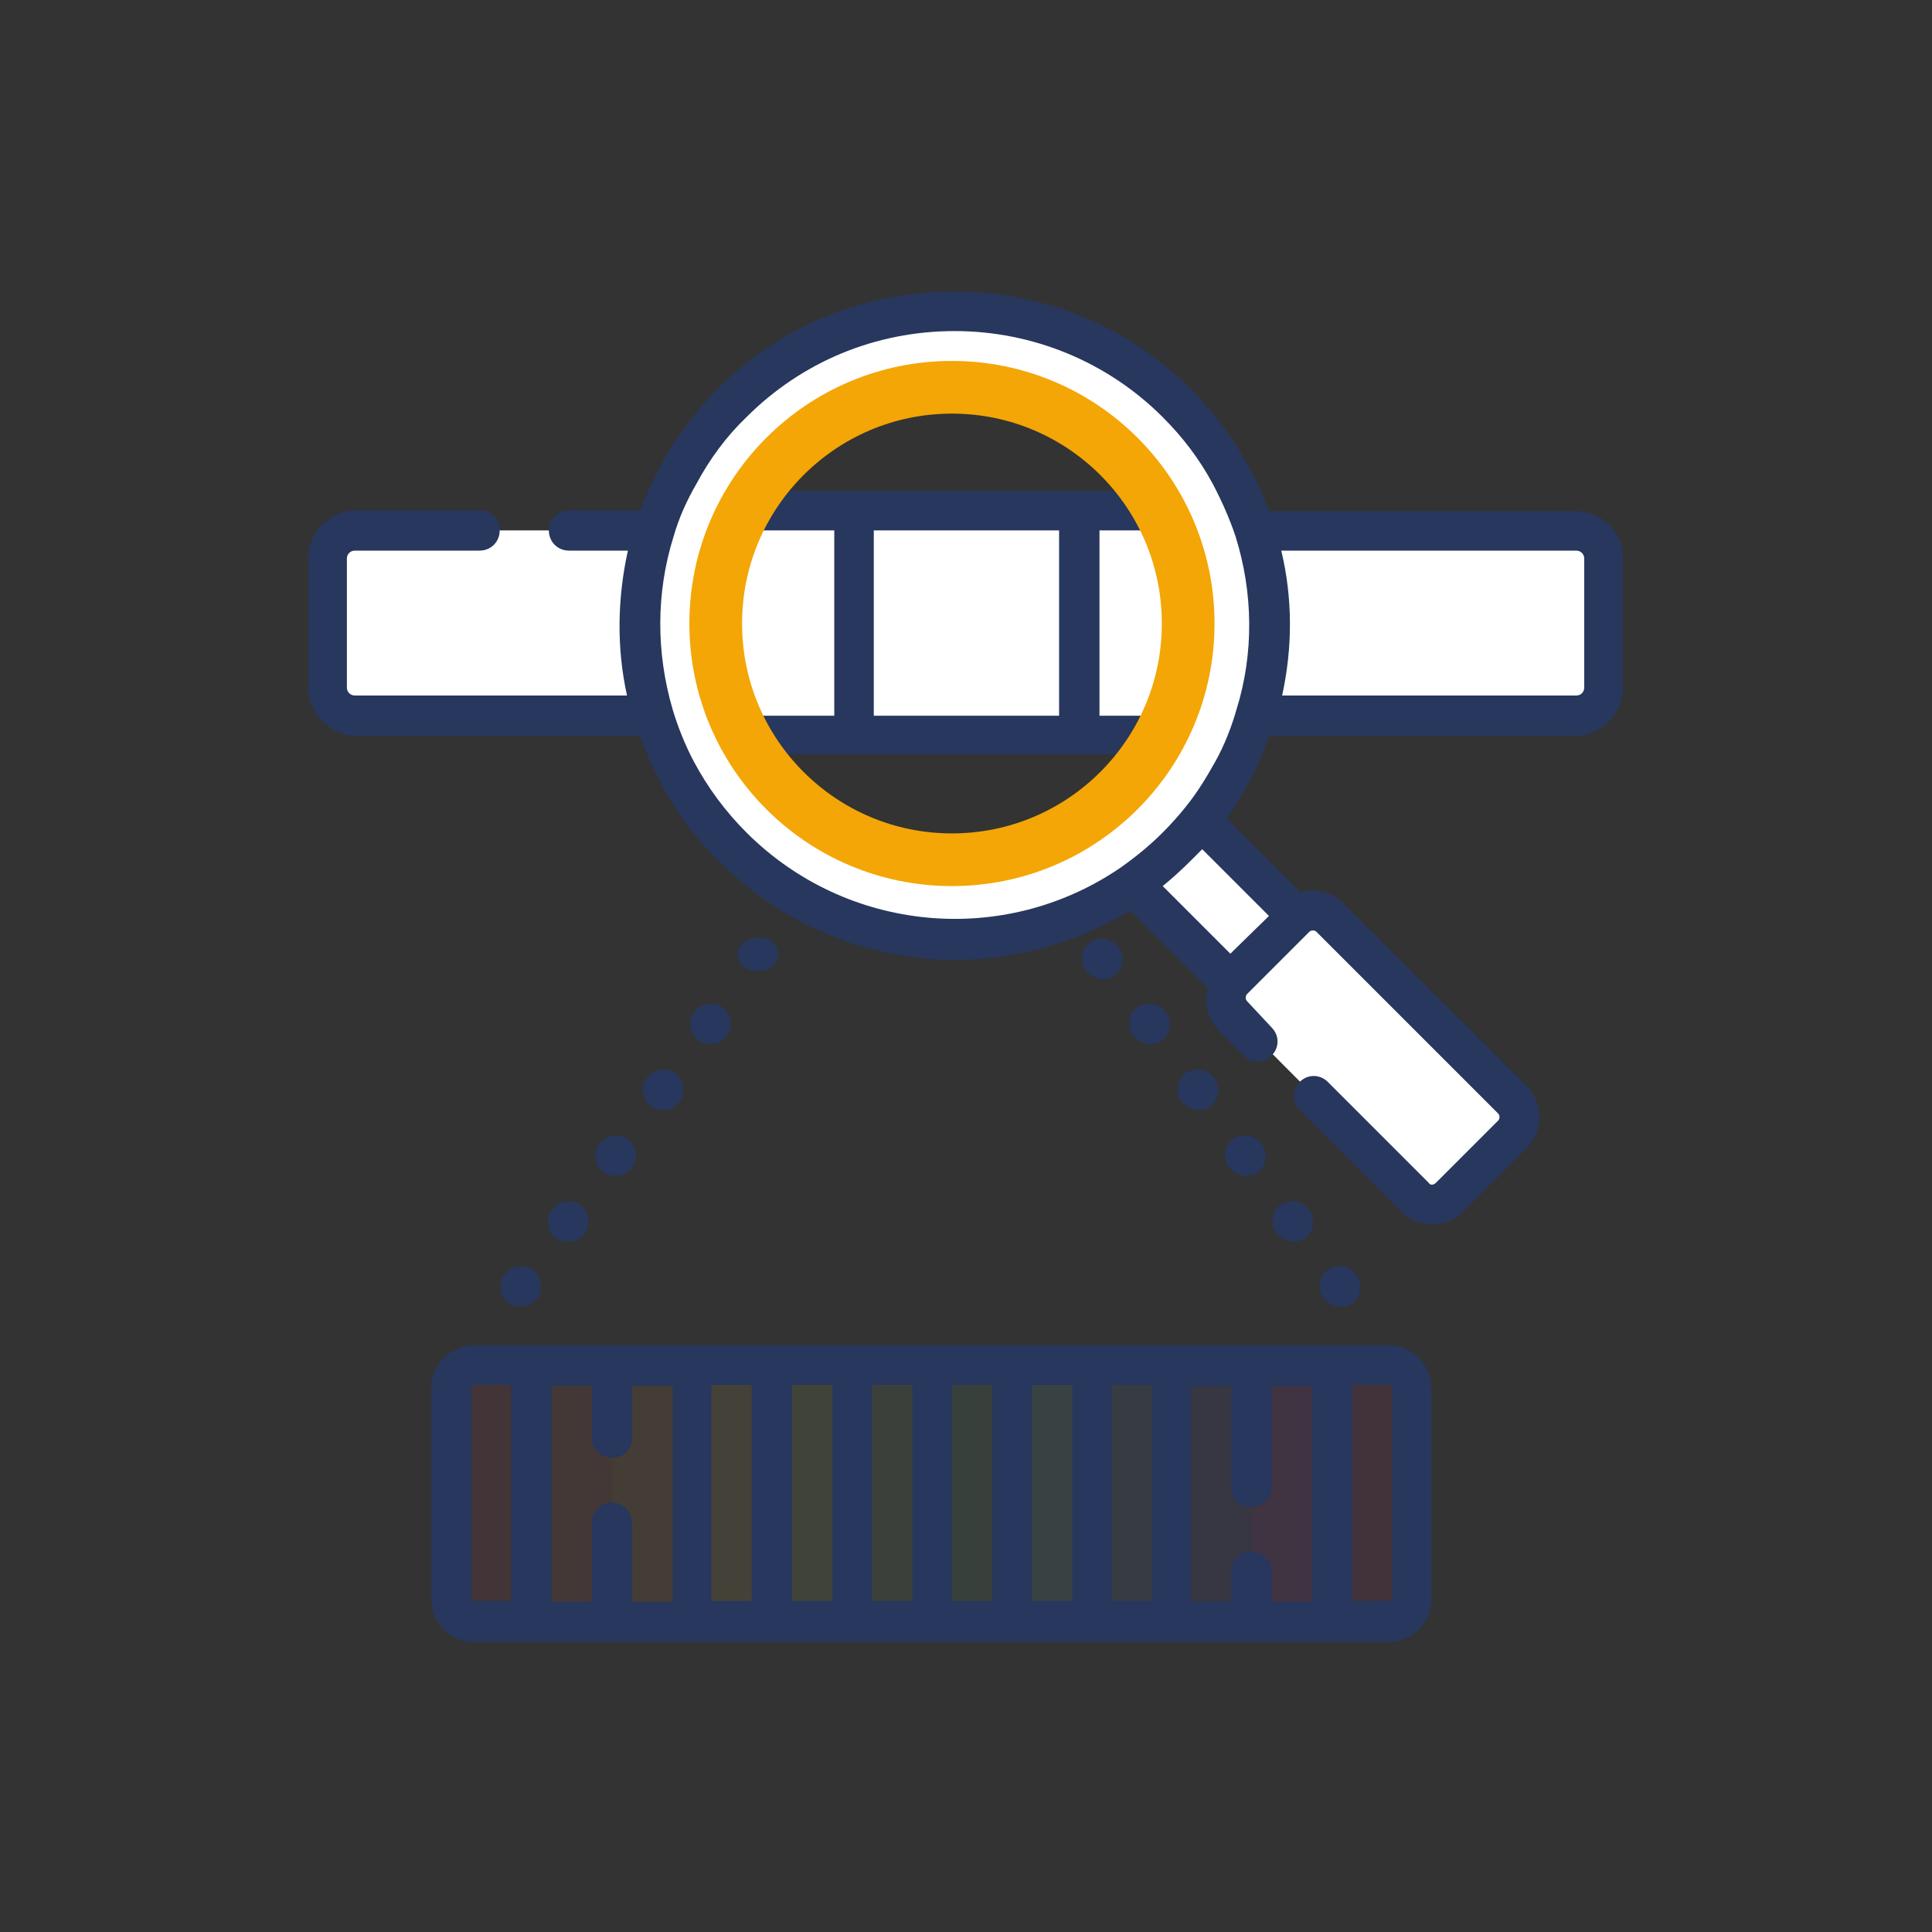 <?xml version="1.0" encoding="utf-8"?>
<!-- Generator: Adobe Illustrator 27.9.0, SVG Export Plug-In . SVG Version: 6.00 Build 0)  -->
<svg version="1.1" id="Layer_1" xmlns="http://www.w3.org/2000/svg" xmlns:xlink="http://www.w3.org/1999/xlink" x="0px" y="0px"
	 viewBox="0 0 220 220" style="enable-background:new 0 0 220 220;" xml:space="preserve">
<rect x="0" y="0" width="220" height="220" fill="#333333" stroke="none"/>
<style type="text/css">
	.st0{fill:none;}
	.st1{fill:#FFFFFF;}
	.st2{opacity:8.000000e-02;}
	.st3{fill:#FF3D63;}
	.st4{fill:#FF7953;}
	.st5{fill:#FFB74D;}
	.st6{fill:#FFE671;}
	.st7{fill:#9FE88E;}
	.st8{fill:#72EDED;}
	.st9{fill:#5568F9;}
	.st10{fill:#C7FC77;}
	.st11{fill:#6FD7A6;}
	.st12{fill:#6BA6FC;}
	.st13{fill:#D843F7;}
	.st14{fill:#F42F89;}
	.st15{fill:#27375D;}
	.st16{fill:none;stroke:#F3A606;stroke-width:6;stroke-miterlimit:10;}
</style>
<g>
	<g>
		<g>
			<path class="st1" d="M83.8,60.4c-2.9,6.7-2.9,14.3-0.1,21.1H40.6c-1.8,0-3.2-1.4-3.2-3.2V63.6c0-1.8,1.4-3.2,3.2-3.2H83.8z"/>
			<path class="st1" d="M182.6,63.6v14.7c0,1.8-1.4,3.2-3.2,3.2h-45.7c2.8-6.7,2.7-14.4-0.1-21.1h45.8
				C181.2,60.4,182.6,61.8,182.6,63.6z"/>
			<path class="st1" d="M132.7,83.7H84.8c-4.2-8-4.2-17.7,0.2-25.6h47.6C136.9,66.1,136.9,75.8,132.7,83.7z"/>
		</g>
		<path class="st1" d="M97.2,58.2h25.6v25.6H97.2V58.2z"/>
		<path class="st1" d="M110,58.2h12.8v25.6H110V58.2z"/>
		<path class="st1" d="M128.5,100.2l7.6-7.6l11.6,11.6l-7.6,7.6L128.5,100.2z"/>
		<path class="st1" d="M172.1,129.2l-7.1,7c-1.1,1.1-2.9,1.1-4,0l-20.6-20.7c-1.1-1.1-1.1-2.9,0-4l7.1-7c1.1-1.1,2.9-1.1,4,0
			l20.6,20.7C173.2,126.3,173.2,128.1,172.1,129.2z"/>
		<path class="st1" d="M140.1,54c-1.6-2.9-3.6-5.7-6.1-8.2c-14-14-36.6-14-50.6,0c-2.5,2.5-4.5,5.2-6.1,8.2
			c-5.7,10.5-5.8,23.2-0.2,33.8c1.6,3.1,3.8,6,6.4,8.6c14,14,36.6,14,50.6,0c2.6-2.6,4.7-5.5,6.4-8.6C146,77.2,145.9,64.5,140.1,54z
			 M132.7,83.7c-1.2,2.3-2.8,4.6-4.8,6.5c-10.6,10.6-27.7,10.6-38.3,0c-2-2-3.6-4.2-4.8-6.5c-4.2-8-4.2-17.7,0.2-25.6
			c1.2-2.2,2.8-4.3,4.6-6.2c10.6-10.6,27.7-10.6,38.3,0c1.9,1.9,3.4,4,4.6,6.2C136.9,66.1,136.9,75.8,132.7,83.7z"/>
		<g class="st2">
			<path class="st3" d="M62.1,184.6H54c-1.4,0-2.6-1.2-2.6-2.6v-24c0-1.4,1.2-2.6,2.6-2.6h8.1c1.4,0,2.6,1.2,2.6,2.6v24
				C64.7,183.5,63.6,184.6,62.1,184.6z"/>
			<path class="st4" d="M60.6,155.5h9.1v29.2h-9.1V155.5z"/>
			<path class="st5" d="M69.7,155.5h9.1v29.2h-9.1V155.5z"/>
			<path class="st6" d="M78.8,155.5h9.1v29.2h-9.1V155.5z"/>
			<path class="st7" d="M97,155.5h9.1v29.2H97V155.5z"/>
			<path class="st8" d="M115.2,155.5h9.1v29.2h-9.1V155.5z"/>
			<path class="st9" d="M133.4,155.5h9.1v29.2h-9.1V155.5z"/>
			<path class="st10" d="M87.9,155.5H97v29.2h-9.1V155.5z"/>
			<path class="st11" d="M106.1,155.5h9.1v29.2h-9.1V155.5z"/>
			<path class="st12" d="M124.3,155.5h9.1v29.2h-9.1V155.5z"/>
			<path class="st13" d="M142.5,155.5h9.1v29.2h-9.1V155.5z"/>
			<path class="st14" d="M151.6,184.6v-29.2h6.5c1.4,0,2.6,1.2,2.6,2.6v24c0,1.4-1.2,2.6-2.6,2.6H151.6z"/>
		</g>
		<path class="st15" d="M179.4,58.2h-34.9c-0.7-1.8-1.4-3.6-2.4-5.2c-1.7-3.2-3.9-6.1-6.5-8.7c-7.2-7.2-16.7-11.1-26.9-11.1
			S89,37,81.8,44.2c-2.6,2.6-4.8,5.5-6.5,8.7c-0.9,1.7-1.7,3.4-2.4,5.2h-8.1c-1.3,0-2.3,1-2.3,2.3c0,1.3,1,2.3,2.3,2.3h6.7
			c-1.2,5.4-1.3,11.1-0.1,16.5h-31c-0.5,0-0.9-0.4-0.9-0.9V63.6c0-0.5,0.4-0.9,0.9-0.9h14.2c1.3,0,2.3-1,2.3-2.3
			c0-1.3-1-2.3-2.3-2.3H40.6c-3,0-5.5,2.4-5.5,5.5v14.7c0,3,2.5,5.5,5.5,5.5h32.3c0.6,1.8,1.4,3.5,2.2,5.1c1.8,3.4,4,6.5,6.8,9.2
			c7.4,7.4,17.1,11.2,26.9,11.2c6.9,0,13.7-1.9,19.9-5.6l8.8,8.8c-0.4,1.7,0,3.5,1.3,4.9l2.8,2.8c0.9,0.9,2.3,0.9,3.2,0
			c0.9-0.9,0.9-2.3,0-3.2L142,114c-0.2-0.2-0.2-0.6,0-0.8l7.1-7.1c0.2-0.2,0.6-0.2,0.8,0l20.7,20.7c0.2,0.2,0.2,0.6,0,0.8l-7.1,7.1
			c-0.1,0.1-0.3,0.2-0.4,0.2s-0.3,0-0.4-0.2l-11.5-11.5c-0.9-0.9-2.3-0.9-3.2,0c-0.9,0.9-0.9,2.3,0,3.2l11.5,11.5
			c1,1,2.3,1.5,3.6,1.5c1.4,0,2.7-0.5,3.6-1.5l7.1-7.1c2-2,2-5.2,0-7.2L153,102.9c-1.3-1.3-3.2-1.8-4.9-1.3l-8.4-8.4
			c1-1.4,1.8-2.8,2.6-4.3c0.9-1.6,1.6-3.3,2.2-5.1h34.8c3,0,5.5-2.5,5.5-5.5V63.6C184.9,60.6,182.4,58.2,179.4,58.2z M140.1,108.6
			l-7.7-7.7c1.1-0.9,2.2-1.9,3.2-2.9c0.4-0.4,0.9-0.9,1.3-1.3l7.6,7.6L140.1,108.6z M138.4,86.7c-1,1.8-2.1,3.6-3.4,5.2
			c-0.8,1-1.7,2-2.6,2.9c-1.5,1.5-3.1,2.8-4.8,4c-13.3,9.1-31.2,7.4-42.6-4c-2.4-2.4-4.4-5.1-6-8.1c-1-1.9-1.8-3.9-2.4-5.9
			c0,0,0,0,0,0c0,0,0,0,0,0c-1.9-6.5-1.9-13.3,0.1-19.7c0,0,0,0,0,0c0.6-2.1,1.5-4.1,2.6-6c1.5-2.8,3.4-5.4,5.7-7.6
			c6.3-6.3,14.7-9.8,23.7-9.8c8.9,0,17.4,3.5,23.7,9.8c2.3,2.3,4.2,4.8,5.7,7.6c1,1.9,1.9,3.9,2.6,6v0c2,6.4,2.1,13.3,0.1,19.7
			C140.2,82.9,139.4,84.9,138.4,86.7z M180.4,78.3c0,0.5-0.4,0.9-0.9,0.9h-33.5c1.2-5.5,1.2-11.1-0.1-16.5h33.6
			c0.5,0,0.9,0.4,0.9,0.9L180.4,78.3L180.4,78.3z"/>
		<path class="st15" d="M129.5,50.4c-5.5-5.5-12.9-8.6-20.8-8.6S93.5,44.8,88,50.4c-2,2-3.7,4.3-5,6.7c-4.7,8.7-4.8,19-0.2,27.7
			c1.4,2.6,3.1,5,5.2,7.1c5.5,5.5,12.9,8.6,20.8,8.6c7.8,0,15.2-3.1,20.8-8.6c2.1-2.1,3.8-4.5,5.2-7.1c4.6-8.7,4.5-19.1-0.2-27.7
			C133.2,54.6,131.5,52.4,129.5,50.4z M86.2,81.5c-3.1-6.7-3-14.4,0.2-21.1h8.6v21.1H86.2z M120.5,81.5H99.5V60.4h21.1V81.5z
			 M125.1,60.4h6.1c3.2,6.7,3.3,14.3,0.2,21.1h-6.2V60.4z M108.7,46.3c6.6,0,12.9,2.6,17.5,7.3c0.7,0.7,1.4,1.5,2,2.3H89.2
			c0.6-0.8,1.3-1.6,2-2.3C95.9,48.9,102.1,46.3,108.7,46.3z M108.7,95.9c-6.6,0-12.9-2.6-17.5-7.3c-0.8-0.8-1.6-1.7-2.3-2.7h39.7
			c-0.7,0.9-1.5,1.8-2.3,2.7C121.6,93.4,115.4,95.9,108.7,95.9z"/>
		<path class="st15" d="M158.2,153.2H54c-2.7,0-4.9,2.2-4.9,4.9v24c0,2.7,2.2,4.9,4.9,4.9h104.1c2.7,0,4.9-2.2,4.9-4.9v-24
			C163,155.4,160.8,153.2,158.2,153.2z M142.5,176.7c-1.3,0-2.3,1-2.3,2.3v3.4h-4.6v-24.6h4.6v11.5c0,1.3,1,2.3,2.3,2.3
			s2.3-1,2.3-2.3v-11.5h4.6v24.6h-4.6V179C144.8,177.7,143.8,176.7,142.5,176.7z M69.7,171.1c-1.3,0-2.3,1-2.3,2.3v9h-4.6v-24.6h4.6
			v5.9c0,1.3,1,2.3,2.3,2.3c1.3,0,2.3-1,2.3-2.3v-5.9h4.6v24.6h-4.6v-9C71.9,172.1,70.9,171.1,69.7,171.1z M81,157.7h4.6v24.6H81
			V157.7z M90.2,157.7h4.6v24.6h-4.6V157.7z M99.3,157.7h4.6v24.6h-4.6V157.7z M108.4,157.7h4.6v24.6h-4.6V157.7z M117.5,157.7h4.6
			v24.6h-4.6V157.7z M126.6,157.7h4.6v24.6h-4.6V157.7z M53.7,182v-24c0-0.2,0.1-0.3,0.3-0.3h4.2v24.6H54
			C53.9,182.4,53.7,182.2,53.7,182z M158.5,182c0,0.2-0.1,0.3-0.3,0.3h-4.2v-24.6h4.2c0.2,0,0.3,0.1,0.3,0.3V182z"/>
		<path class="st15" d="M70.1,133.9c0.7,0,1.4-0.3,1.8-0.9l0.1-0.1c0.7-1,0.5-2.4-0.5-3.2c-1-0.7-2.4-0.5-3.2,0.5l-0.1,0.1
			c-0.7,1-0.5,2.4,0.5,3.2C69.2,133.8,69.6,133.9,70.1,133.9z"/>
		<path class="st15" d="M86.3,110.6c0.7,0,1.4-0.3,1.8-0.8l0.1-0.1c0.7-0.8,0.5-2-0.5-2.6c-1-0.6-2.4-0.4-3.2,0.4l-0.1,0.1
			c-0.7,0.8-0.5,2,0.5,2.6C85.4,110.5,85.9,110.6,86.3,110.6z"/>
		<path class="st15" d="M79.6,118.5c0.4,0.3,0.9,0.4,1.3,0.4c0.7,0,1.4-0.3,1.8-0.9l0.1-0.1c0.7-1,0.5-2.4-0.5-3.2
			c-1-0.7-2.4-0.5-3.2,0.5l-0.1,0.1C78.3,116.3,78.6,117.8,79.6,118.5z"/>
		<path class="st15" d="M64.7,141.4c0.7,0,1.4-0.3,1.8-0.9l0.1-0.1c0.7-1,0.5-2.4-0.5-3.2c-1-0.7-2.4-0.5-3.2,0.5l-0.1,0.1
			c-0.7,1-0.5,2.4,0.5,3.2C63.8,141.2,64.2,141.4,64.7,141.4z"/>
		<path class="st15" d="M59.3,148.8c0.7,0,1.4-0.3,1.8-0.9l0.1-0.1c0.7-1,0.5-2.4-0.5-3.2c-1-0.7-2.4-0.5-3.2,0.5l-0.1,0.1
			c-0.7,1-0.5,2.4,0.5,3.2C58.4,148.7,58.8,148.8,59.3,148.8z"/>
		<path class="st15" d="M75.5,126.4c0.7,0,1.4-0.3,1.8-0.9l0.1-0.1c0.7-1,0.5-2.4-0.5-3.2c-1-0.7-2.4-0.5-3.2,0.5l-0.1,0.1
			c-0.7,1-0.5,2.4,0.5,3.2C74.6,126.3,75,126.4,75.5,126.4z"/>
		<path class="st15" d="M147.3,141.4c0.5,0,0.9-0.1,1.3-0.4c1-0.7,1.2-2.2,0.5-3.2l-0.1-0.1c-0.7-1-2.2-1.2-3.2-0.5
			c-1,0.7-1.2,2.2-0.5,3.2l0.1,0.1C145.9,141,146.6,141.4,147.3,141.4z"/>
		<path class="st15" d="M141.9,133.9c0.5,0,0.9-0.1,1.3-0.4c1-0.7,1.2-2.2,0.5-3.2l-0.1-0.1c-0.7-1-2.2-1.2-3.2-0.5
			c-1,0.7-1.2,2.2-0.5,3.2l0.1,0.1C140.5,133.6,141.2,133.9,141.9,133.9z"/>
		<path class="st15" d="M152.7,148.8c0.5,0,0.9-0.1,1.3-0.4c1-0.7,1.2-2.2,0.5-3.2l-0.1-0.1c-0.7-1-2.2-1.2-3.2-0.5
			c-1,0.7-1.2,2.2-0.5,3.2l0.1,0.1C151.3,148.5,152,148.8,152.7,148.8z"/>
		<path class="st15" d="M125.6,111.5c0.5,0,0.9-0.1,1.3-0.4c1-0.7,1.2-2.2,0.5-3.2l-0.1-0.1c-0.7-1-2.2-1.2-3.2-0.5
			c-1,0.7-1.2,2.2-0.5,3.2l0.1,0.1C124.2,111.1,124.9,111.5,125.6,111.5z"/>
		<path class="st15" d="M136.5,126.4c0.5,0,0.9-0.1,1.3-0.4c1-0.7,1.2-2.2,0.5-3.2l-0.1-0.1c-0.7-1-2.2-1.2-3.2-0.5
			c-1,0.7-1.2,2.2-0.5,3.2l0.1,0.1C135.1,126.1,135.7,126.4,136.5,126.4z"/>
		<path class="st15" d="M131,118.9c0.5,0,0.9-0.1,1.3-0.4c1-0.7,1.2-2.2,0.5-3.2l-0.1-0.1c-0.7-1-2.2-1.2-3.2-0.5
			c-1,0.7-1.2,2.2-0.5,3.2l0.1,0.1C129.6,118.6,130.3,118.9,131,118.9z"/>
	</g>
	<circle class="st16" cx="108.4" cy="71" r="26.9"/>
</g>
</svg>
